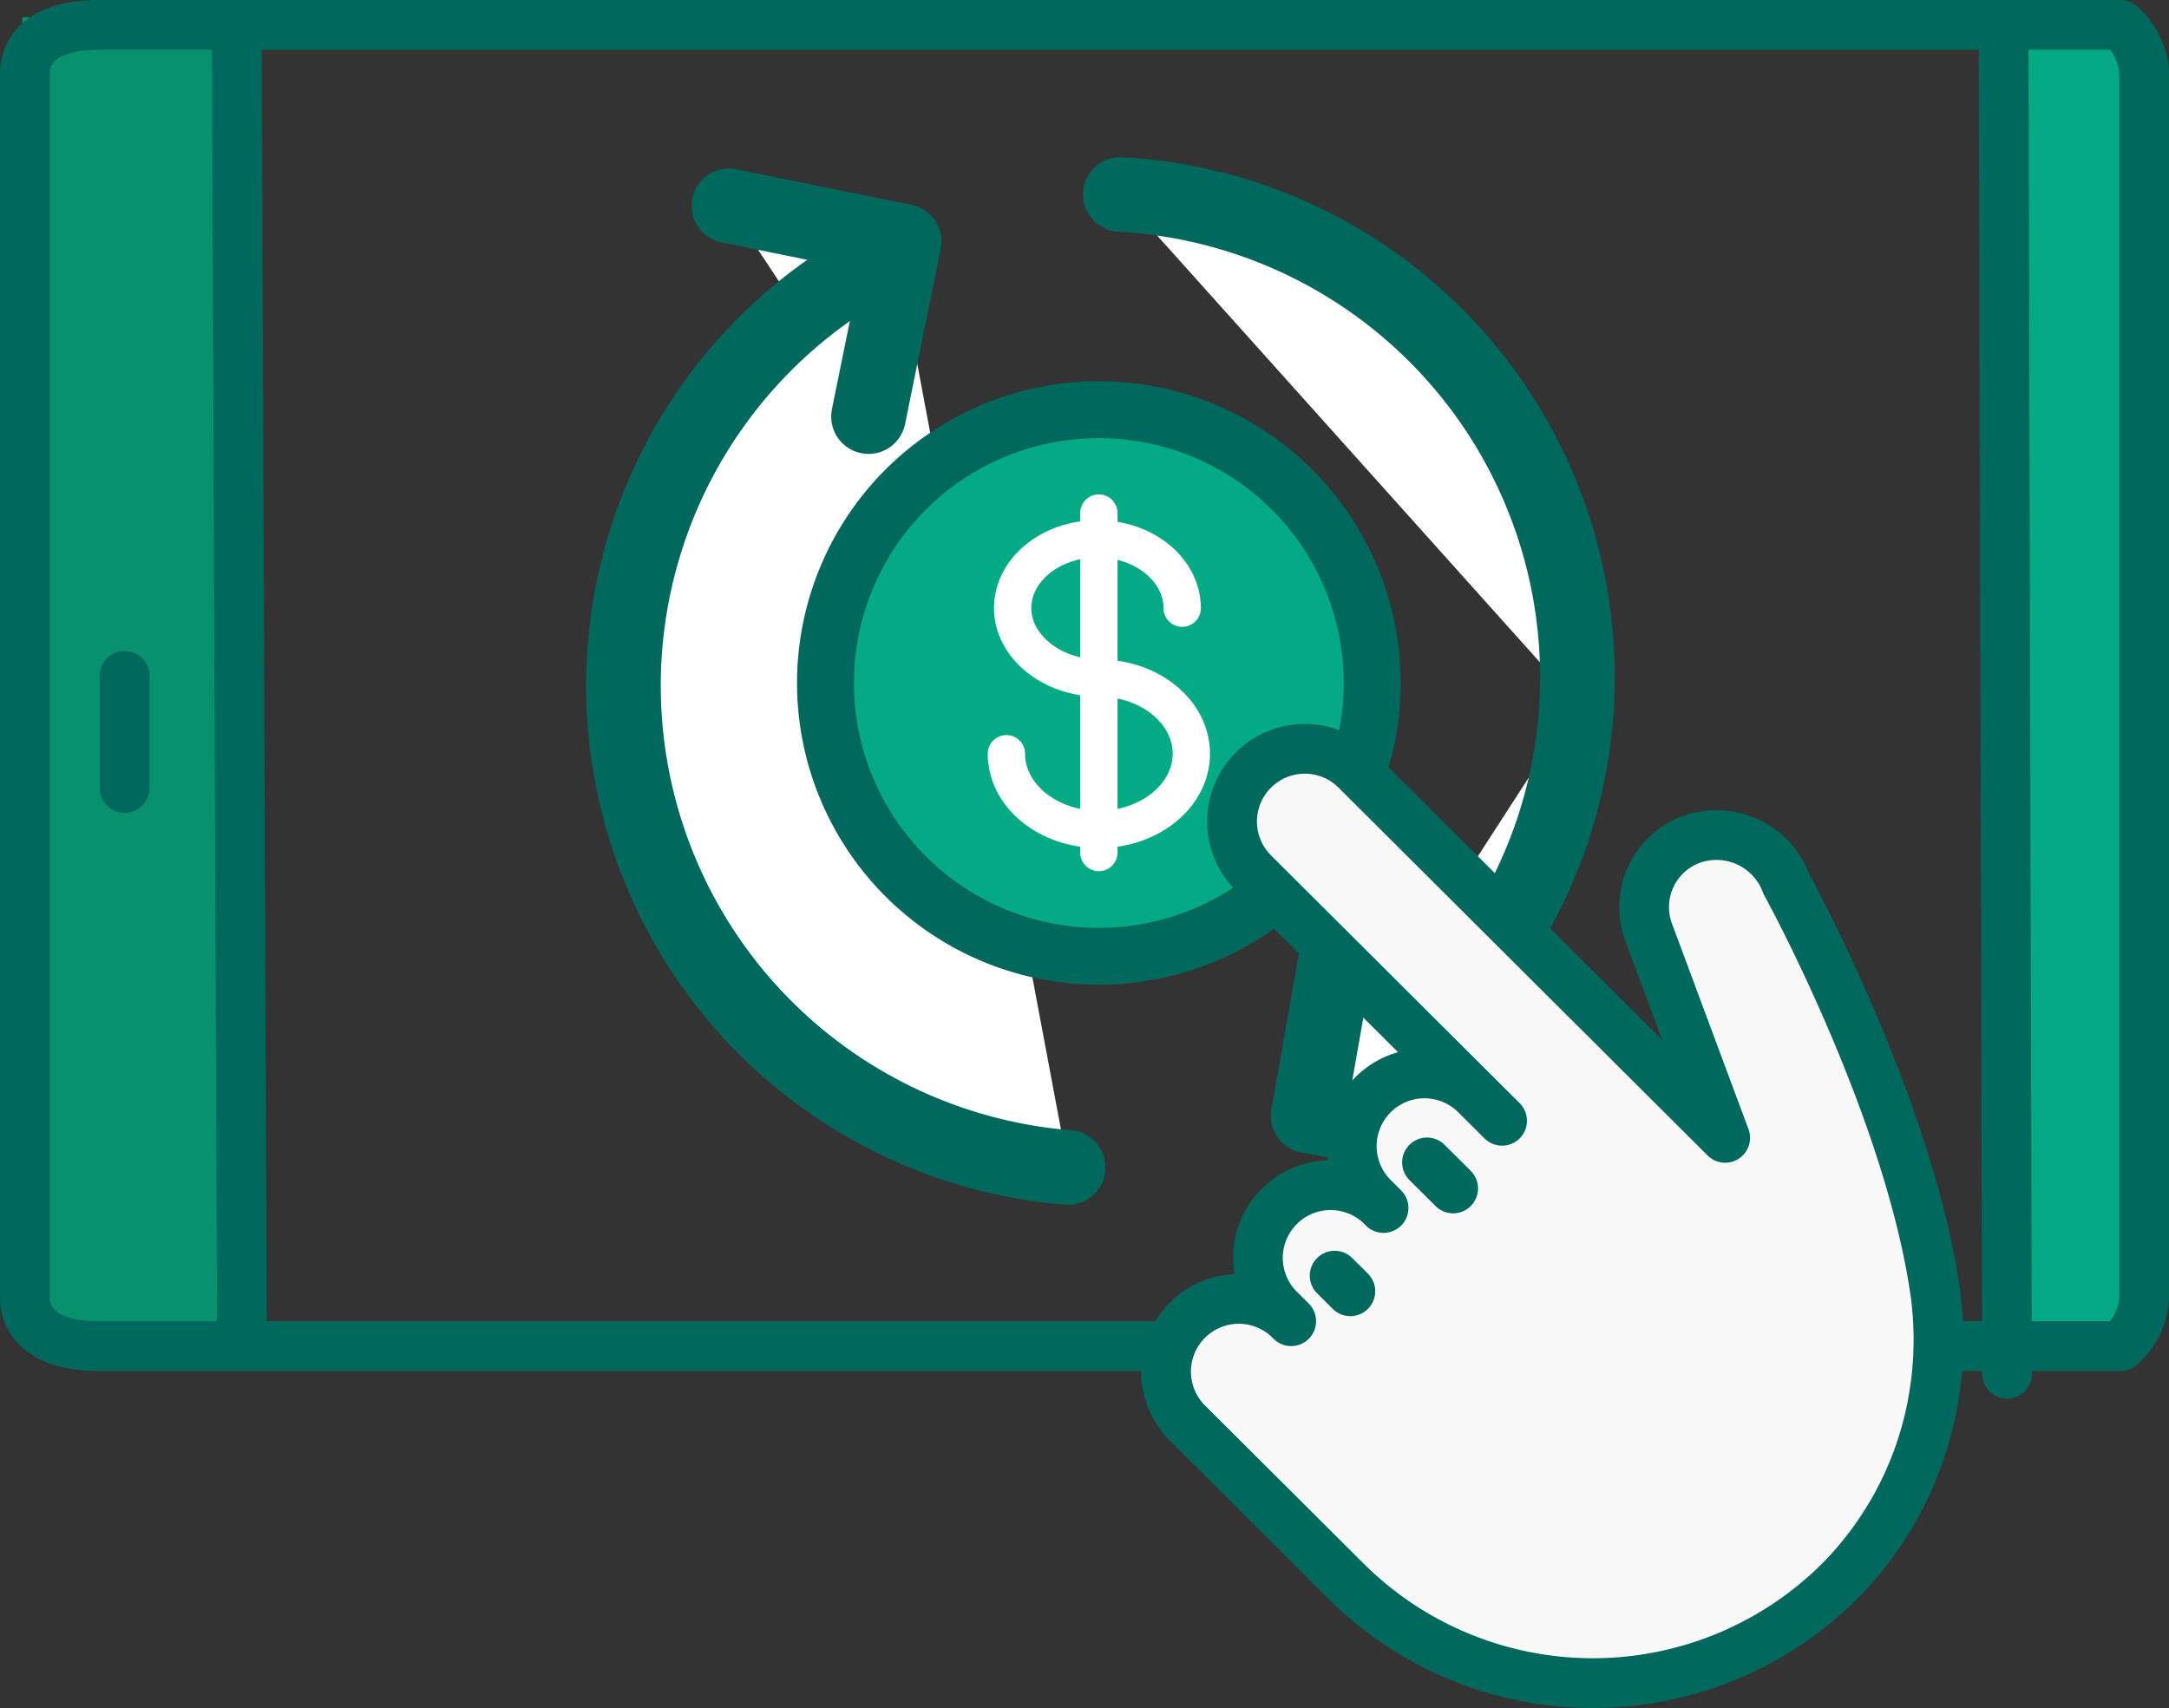 <svg xmlns="http://www.w3.org/2000/svg" width="87.178" height="68.662" viewBox="0 0 87.178 68.662">
  <rect x="0" y="0" width="87.178" height="68.662" fill="#333333" stroke="none"/>
  <g id="icon_make_payment" transform="translate(-0.371 -17.784)">
    <path id="Path_15115" data-name="Path 15115" d="M0,0H8V53H0Z" transform="translate(1.268 18.48)" fill="#07926d"/>
    <rect id="Rectangle_14522" data-name="Rectangle 14522" width="6" height="53" transform="translate(80.268 18.48)" fill="#04aa84"/>
    <g id="Group_20246" data-name="Group 20246" transform="translate(1.371 18.784)">
      <path id="Path_15098" data-name="Path 15098" d="M1.957,27.752V76.936c0,1.084.876,1.964,2.957,1.964H86.183a2.743,2.743,0,0,0,.952-1.964V27.752a2.744,2.744,0,0,0-.952-1.964H4.914c-2.081,0-2.957.879-2.957,1.964" transform="translate(-1.957 -25.788)" fill="none"/>
      <line id="Line_163" data-name="Line 163" y1="52.61" transform="translate(79.667 1.616)" fill="#fff"/>
      <line id="Line_165" data-name="Line 165" y2="52.61" transform="translate(8.518 0.635)" fill="#fff"/>
      <line id="Line_167" data-name="Line 167" y1="4.509" transform="translate(4.009 26.168)" fill="#fff"/>
      <g id="Group_20249" data-name="Group 20249" transform="translate(0)">
        <path id="Path_15099" data-name="Path 15099" d="M1.957,27.752V76.936c0,1.084.876,1.964,2.957,1.964H86.183a2.743,2.743,0,0,0,.952-1.964V27.752a2.744,2.744,0,0,0-.952-1.964H4.914C2.833,25.788,1.957,26.667,1.957,27.752Z" transform="translate(-1.957 -25.788)" fill="none" stroke="#00685c" stroke-linecap="round" stroke-linejoin="round" stroke-width="2"/>
        <line id="Line_164" data-name="Line 164" x1="0.137" y1="53.795" transform="translate(79.53 0.432)" fill="none" stroke="#00685c" stroke-linecap="round" stroke-linejoin="round" stroke-width="2"/>
        <line id="Line_166" data-name="Line 166" x2="0.206" y2="51.606" transform="translate(8.518 0.635)" fill="none" stroke="#00685c" stroke-linecap="round" stroke-linejoin="round" stroke-width="2"/>
        <line id="Line_168" data-name="Line 168" y1="4.509" transform="translate(4.009 26.168)" fill="none" stroke="#00685c" stroke-linecap="round" stroke-linejoin="round" stroke-width="2"/>
      </g>
      <path id="Path_15100" data-name="Path 15100" d="M94.947,69.146A19.42,19.42,0,0,1,84.473,85.352" transform="translate(-32.572 -41.875)" fill="#fff"/>
      <path id="Path_15101" data-name="Path 15101" d="M94.947,69.146A19.42,19.42,0,0,1,84.473,85.352" transform="translate(-32.572 -41.875)" fill="none" stroke="#00685c" stroke-linecap="round" stroke-linejoin="round" stroke-width="3"/>
      <path id="Path_15102" data-name="Path 15102" d="M71.958,36.627A19.428,19.428,0,0,1,90.3,57.081" transform="translate(-27.929 -29.81)" fill="#fff"/>
      <path id="Path_15104" data-name="Path 15104" d="M91.033,92.592l-7.075-1.248,1.248-7.075" transform="translate(-32.381 -47.486)" fill="#fff"/>
      <path id="Path_15106" data-name="Path 15106" d="M58.078,77.075a19.43,19.43,0,0,1-6.915-36.852" transform="translate(-16.149 -31.144)" fill="#fff"/>
      <path id="Path_15108" data-name="Path 15108" d="M46.949,37.353l7.041,1.432-1.432,7.041" transform="translate(-18.65 -30.079)" fill="#fff"/>
      <g id="Group_20248" data-name="Group 20248" transform="translate(24.059 6.817)">
        <path id="Path_15103" data-name="Path 15103" d="M71.958,36.627A19.428,19.428,0,0,1,90.3,57.081" transform="translate(-51.988 -36.627)" fill="none" stroke="#00685c" stroke-linecap="round" stroke-linejoin="round" stroke-width="3"/>
        <path id="Path_15105" data-name="Path 15105" d="M91.033,92.592l-7.075-1.248,1.248-7.075" transform="translate(-56.44 -54.303)" fill="none" stroke="#00685c" stroke-linecap="round" stroke-linejoin="round" stroke-width="3"/>
        <path id="Path_15107" data-name="Path 15107" d="M58.078,77.075a19.43,19.43,0,0,1-6.915-36.852" transform="translate(-40.208 -37.961)" fill="none" stroke="#00685c" stroke-linecap="round" stroke-linejoin="round" stroke-width="3"/>
        <path id="Path_15109" data-name="Path 15109" d="M46.949,37.353l7.041,1.432-1.432,7.041" transform="translate(-42.709 -36.896)" fill="none" stroke="#00685c" stroke-linecap="round" stroke-linejoin="round" stroke-width="3"/>
      </g>
      <path id="Path_15110" data-name="Path 15110" d="M75.092,61.37A10.987,10.987,0,1,1,64.105,50.382,10.987,10.987,0,0,1,75.092,61.37" transform="translate(-20.939 -34.913)" fill="#04aa84"/>
      <path id="Path_15111" data-name="Path 15111" d="M75.092,61.37A10.987,10.987,0,1,1,64.105,50.382,10.987,10.987,0,0,1,75.092,61.37Z" transform="translate(-20.939 -34.913)" fill="none" stroke="#00685c" stroke-linecap="round" stroke-linejoin="round" stroke-width="2.287"/>
      <line id="Line_169" data-name="Line 169" y1="13.648" transform="translate(43.166 19.625)" fill="#fff"/>
      <g id="Group_20247" data-name="Group 20247" transform="translate(39.45 19.625)">
        <path id="Path_15112" data-name="Path 15112" d="M64.678,67.274c0,1.68,1.664,3.042,3.717,3.042s3.716-1.362,3.716-3.042-1.664-3.042-3.716-3.042c-1.882,0-3.465-1.267-3.465-2.808s1.525-2.788,3.407-2.788,3.407,1.249,3.407,2.788" transform="translate(-64.678 -57.6)" fill="none" stroke="#fff" stroke-linecap="round" stroke-linejoin="round" stroke-width="1.5"/>
        <line id="Line_170" data-name="Line 170" y1="13.648" transform="translate(3.716)" fill="none" stroke="#fff" stroke-linecap="round" stroke-linejoin="round" stroke-width="1.5"/>
      </g>
      <line id="Line_171" data-name="Line 171" x2="1.175" y2="1.171" transform="translate(56.592 45.692)" fill="#fff"/>
      <line id="Line_173" data-name="Line 173" x2="0.705" y2="0.703" transform="translate(52.441 50.782)" fill="#fff"/>
      <g id="Group_20251" data-name="Group 20251" transform="translate(0 4)">
        <path id="Path_15114" data-name="Path 15114" d="M107.418,87.713c-1.033-7.538-6.012-16.584-6.012-16.584a2.991,2.991,0,0,0-3.793-1.785,2.9,2.9,0,0,0-1.729,3.76l3.068,8.244h0L84.162,66.605a2.923,2.923,0,1,0-4.133,4.133l9.956,9.924-1.051-1.048A2.923,2.923,0,1,0,84.8,83.749l.421.419A2.923,2.923,0,1,0,81.089,88.3l.42.419a2.923,2.923,0,1,0-4.133,4.133l6.261,6.241a14.059,14.059,0,0,0,19.86.136,13.7,13.7,0,0,0,3.749-6.977,14.058,14.058,0,0,0,.171-4.54" transform="translate(-30.613 -40.607)" fill="#f8f8f8" stroke="#00685c" stroke-linecap="round" stroke-linejoin="round" stroke-width="2"/>
        <g id="Group_20250" data-name="Group 20250" transform="translate(52.643 41.729)">
          <line id="Line_172" data-name="Line 172" x2="1.051" y2="1.047" transform="translate(3.712)" fill="none" stroke="#00685c" stroke-linecap="round" stroke-linejoin="round" stroke-width="2"/>
          <line id="Line_174" data-name="Line 174" x2="0.631" y2="0.628" transform="translate(0 4.552)" fill="none" stroke="#00685c" stroke-linecap="round" stroke-linejoin="round" stroke-width="2"/>
        </g>
      </g>
    </g>
  </g>
</svg>
